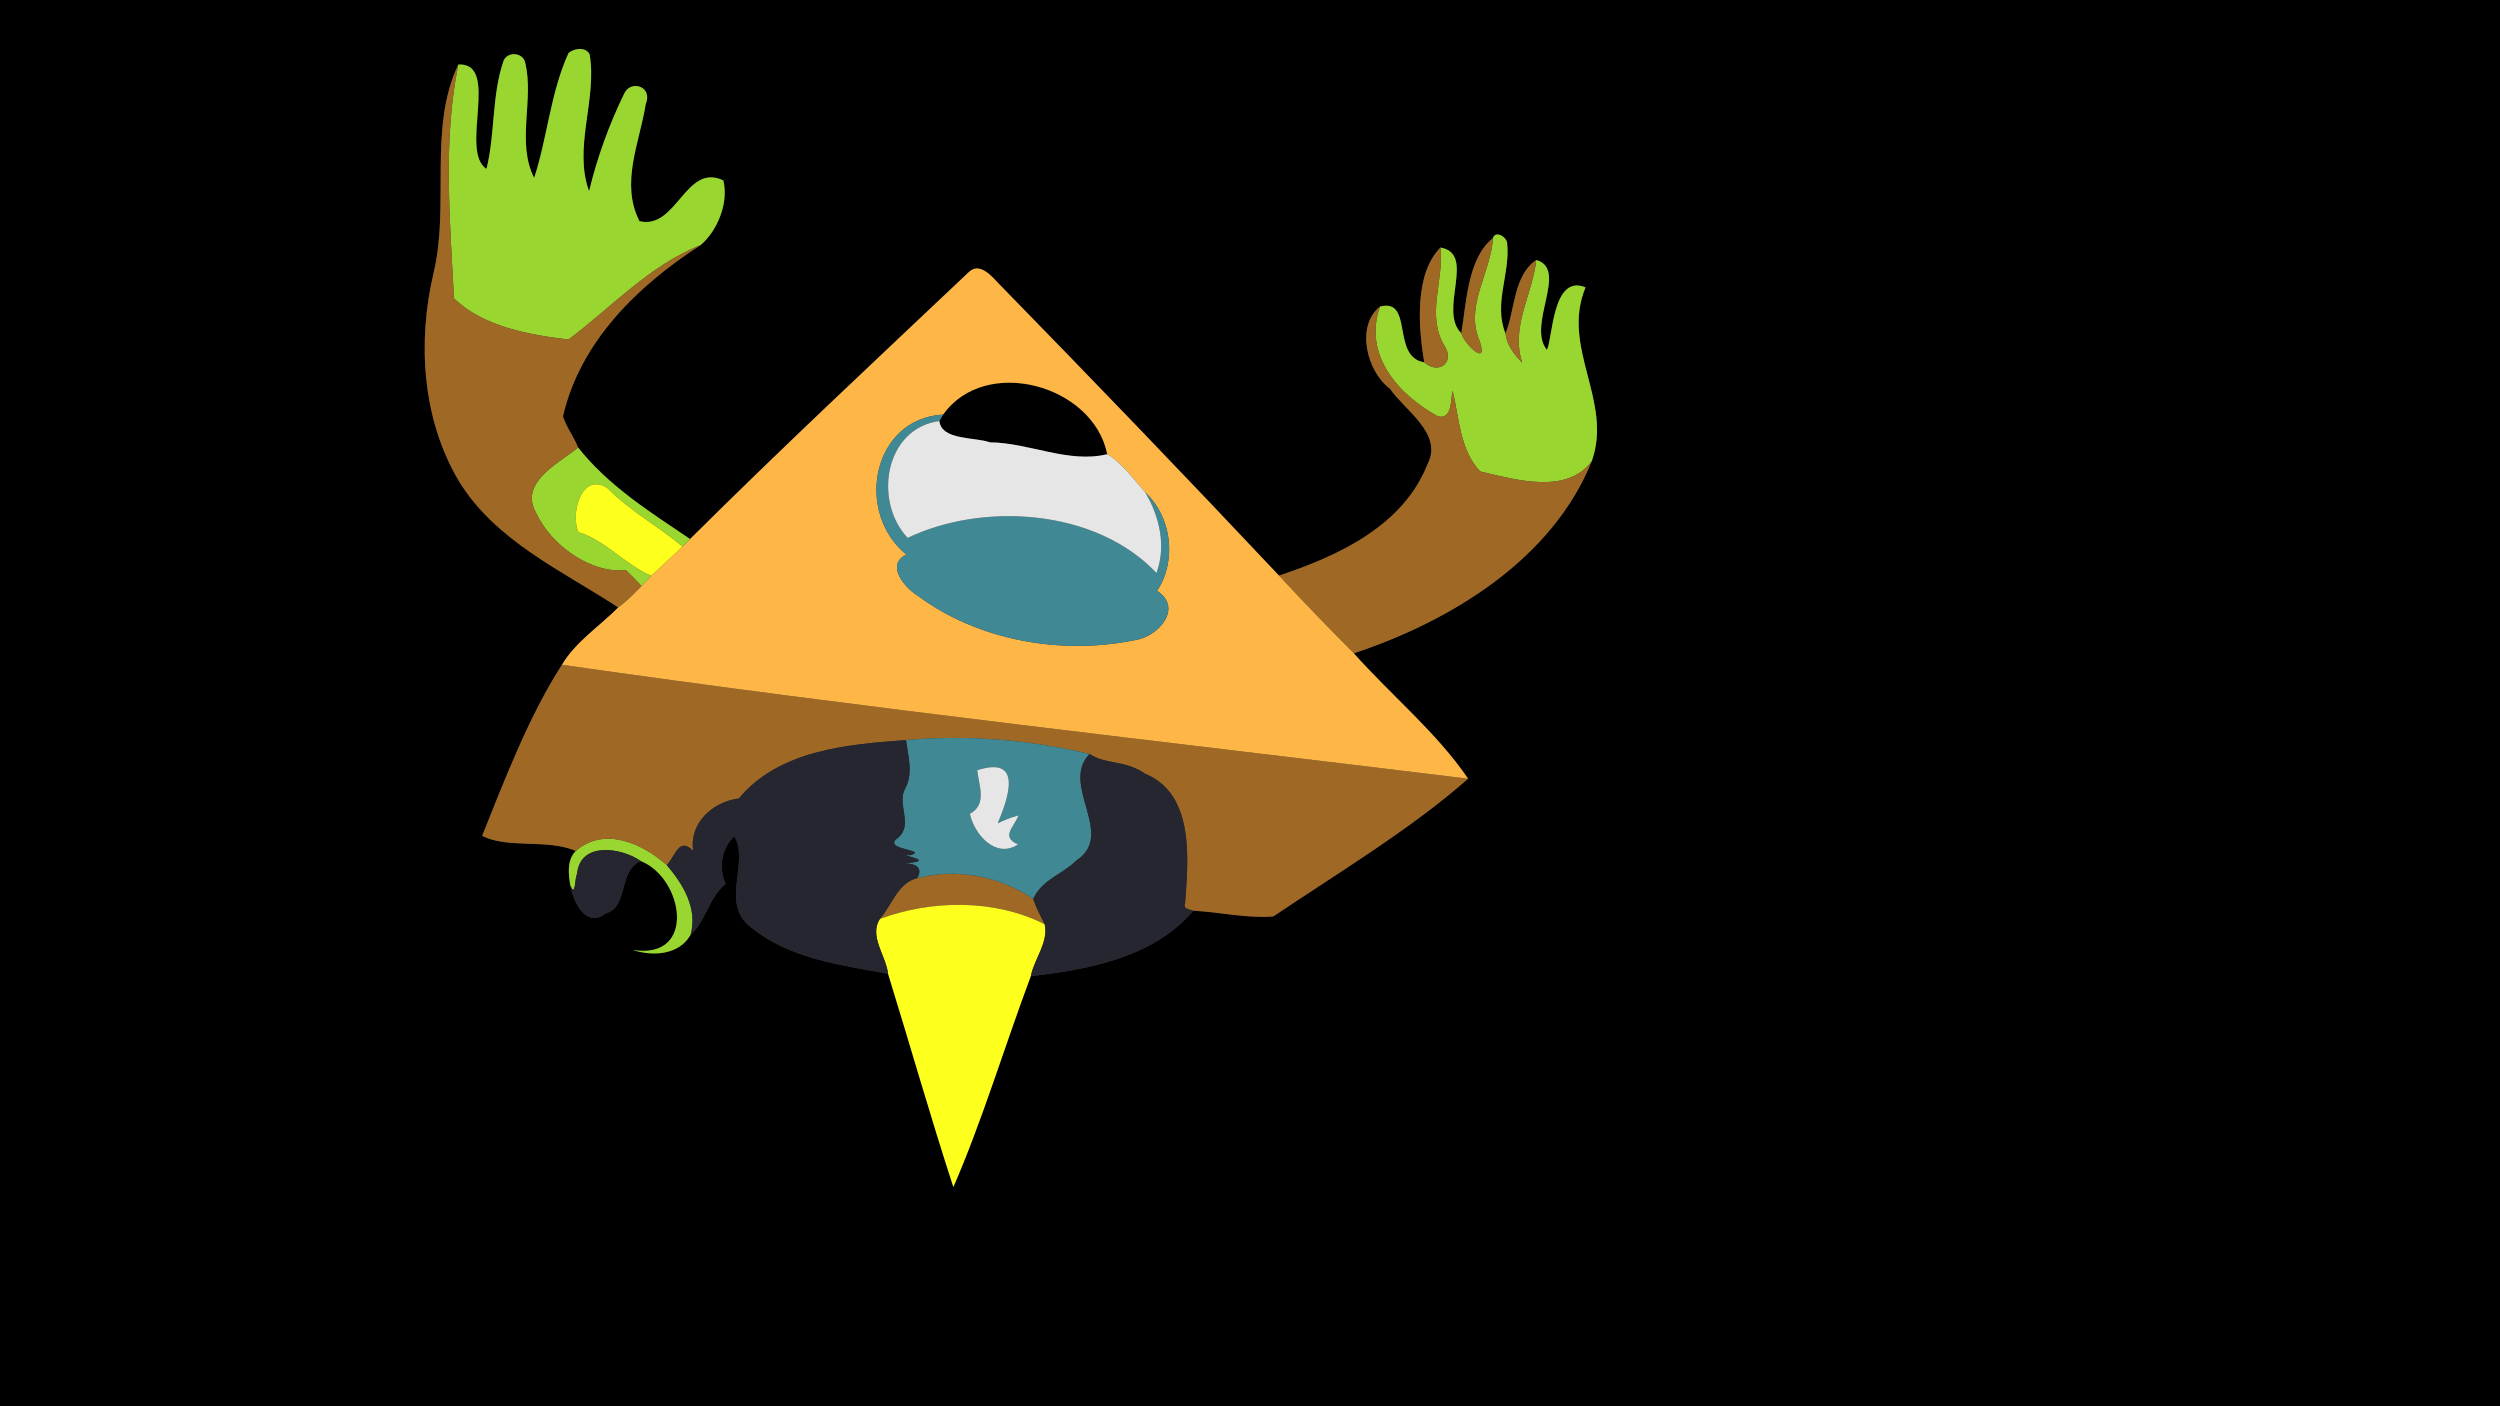 <?xml version="1.0" encoding="UTF-8" ?>
<!DOCTYPE svg PUBLIC "-//W3C//DTD SVG 1.1//EN" "http://www.w3.org/Graphics/SVG/1.1/DTD/svg11.dtd">
<svg width="960pt" height="540pt" viewBox="0 0 960 540" version="1.1" xmlns="http://www.w3.org/2000/svg">
<rect x="0" y="0" width="960" height="540" fill="#333333" stroke="none"/>
<g id="#000000ff">
<path fill="#000000" opacity="1.00" d=" M 0.00 0.00 L 960.00 0.00 L 960.00 540.00 L 0.00 540.00 L 0.00 0.00 M 218.34 20.31 C 211.39 35.46 210.11 53.26 205.11 68.31 C 198.27 54.74 205.06 38.56 201.75 24.34 C 201.09 20.11 194.90 19.54 193.35 23.39 C 188.77 36.76 190.19 51.24 186.81 64.86 C 176.26 58.06 192.24 23.94 175.99 24.77 C 164.38 49.18 172.73 78.67 166.55 104.58 C 160.22 131.18 162.06 160.92 176.23 184.77 C 190.39 207.81 215.68 219.02 237.41 233.26 C 230.17 240.54 221.15 246.33 215.79 255.26 C 203.31 274.61 194.00 298.87 185.14 320.96 C 195.30 326.08 209.79 321.99 221.13 326.75 C 217.67 330.25 218.22 335.55 219.01 339.98 C 220.14 346.26 224.93 356.63 232.59 350.74 C 241.54 348.33 237.21 334.32 246.07 330.65 C 262.56 337.22 267.68 368.80 242.89 364.77 C 250.64 367.31 260.74 366.79 265.19 358.97 C 271.14 353.61 272.10 344.73 278.64 339.44 C 275.91 333.36 277.00 325.66 282.01 321.16 C 287.92 331.17 276.45 346.88 288.14 355.88 C 302.85 368.11 322.80 370.58 341.02 373.95 C 349.45 401.20 357.27 428.74 366.09 455.82 C 377.04 430.71 385.89 401.40 395.84 374.82 C 418.57 372.29 443.18 367.45 458.23 349.71 C 468.41 350.22 478.99 352.77 488.96 351.90 C 514.04 335.03 541.62 318.49 563.75 299.02 C 551.83 281.43 534.25 267.02 519.88 250.88 C 557.27 238.39 596.01 214.84 611.24 177.08 C 619.49 154.03 599.26 133.37 608.85 110.36 C 596.08 105.05 596.28 129.95 594.01 134.36 C 586.19 124.80 602.41 103.42 589.93 99.83 C 581.10 105.81 581.86 118.91 578.11 128.02 C 573.45 116.72 579.93 105.20 578.77 93.67 C 578.86 91.06 574.24 88.29 573.29 91.43 C 563.59 99.14 563.13 116.04 561.14 127.96 C 552.15 119.17 567.04 97.40 553.14 95.06 C 543.14 105.10 544.57 125.40 546.92 139.12 C 534.11 137.17 542.96 114.38 529.92 117.72 C 520.58 125.07 524.70 142.50 533.75 149.28 C 539.34 157.50 554.21 166.46 548.21 178.16 C 538.85 201.97 513.87 213.47 491.14 221.03 C 455.73 183.40 419.91 146.19 383.82 109.23 C 380.82 106.11 376.15 100.25 371.79 104.70 C 335.99 138.57 299.93 172.24 264.99 206.98 C 249.60 196.62 233.67 186.59 222.01 171.86 C 220.37 167.72 217.51 164.12 216.18 159.87 C 222.82 130.99 245.20 109.47 269.08 94.08 C 275.69 88.40 279.87 77.65 277.75 69.27 C 263.21 62.39 259.90 88.34 245.56 84.93 C 238.10 70.34 245.63 54.76 247.96 39.98 C 250.77 33.27 242.40 30.48 239.75 35.83 C 233.91 47.79 229.33 60.47 226.21 73.39 C 220.06 56.70 229.41 38.02 226.41 20.82 C 224.79 17.91 220.65 18.51 218.34 20.31 Z" />
<path fill="#000000" opacity="1.00" d=" M 362.18 159.18 C 378.35 136.39 419.86 147.74 425.18 174.41 C 410.36 178.05 395.21 170.00 380.11 169.85 C 374.36 167.76 361.54 169.13 360.71 161.67 C 361.20 160.84 361.69 160.01 362.18 159.18 Z" />
</g>
<g id="#99d730ff">
<path fill="#99d730" opacity="1.00" d=" M 218.34 20.31 C 220.65 18.51 224.79 17.91 226.41 20.82 C 229.41 38.02 220.06 56.70 226.21 73.39 C 229.33 60.47 233.91 47.79 239.75 35.83 C 242.40 30.48 250.77 33.27 247.96 39.98 C 245.63 54.76 238.10 70.34 245.56 84.93 C 259.90 88.34 263.21 62.39 277.75 69.27 C 279.87 77.65 275.69 88.40 269.08 94.08 C 249.17 102.05 234.92 117.95 218.29 130.38 C 203.31 128.57 185.59 125.53 174.32 114.56 C 172.86 84.93 169.99 54.25 175.99 24.77 C 192.24 23.94 176.26 58.06 186.81 64.86 C 190.19 51.24 188.77 36.76 193.35 23.39 C 194.90 19.54 201.09 20.11 201.75 24.34 C 205.06 38.56 198.27 54.74 205.11 68.31 C 210.11 53.26 211.39 35.46 218.34 20.31 Z" />
<path fill="#99d730" opacity="1.00" d=" M 573.29 91.43 C 574.24 88.29 578.86 91.06 578.77 93.67 C 579.93 105.20 573.45 116.72 578.11 128.02 C 578.58 132.54 581.43 136.12 584.52 139.27 C 580.02 125.31 588.51 113.15 589.93 99.83 C 602.41 103.42 586.19 124.80 594.01 134.36 C 596.28 129.95 596.08 105.05 608.85 110.36 C 599.26 133.37 619.49 154.03 611.24 177.08 C 601.67 190.08 581.73 184.14 568.44 181.05 C 560.50 172.76 560.39 160.54 557.80 149.98 C 556.98 153.18 557.84 161.11 552.19 159.92 C 536.81 151.45 523.38 136.22 529.92 117.72 C 542.96 114.38 534.11 137.17 546.92 139.12 C 552.26 143.95 558.58 139.35 554.91 133.19 C 547.37 121.13 554.60 107.89 553.14 95.06 C 567.04 97.40 552.15 119.17 561.14 127.96 C 562.17 132.03 571.74 141.27 568.18 130.97 C 562.34 117.42 572.55 104.77 573.29 91.43 Z" />
<path fill="#99d730" opacity="1.00" d=" M 222.01 171.86 C 233.67 186.59 249.60 196.62 264.99 206.98 C 264.06 208.00 263.08 208.97 262.06 209.90 C 252.79 201.98 241.89 196.27 233.31 187.49 C 223.34 180.86 218.89 197.44 222.13 204.35 C 232.42 207.42 239.94 216.80 250.10 221.10 C 248.86 222.43 247.64 223.78 246.35 225.07 C 244.43 222.95 242.43 220.91 240.35 218.95 C 226.73 220.30 211.63 209.34 205.88 197.00 C 199.22 185.20 214.51 177.95 222.01 171.86 Z" />
<path fill="#99d730" opacity="1.00" d=" M 221.13 326.75 C 232.07 317.22 246.77 323.93 256.05 332.20 C 262.32 339.54 268.00 348.90 265.19 358.97 C 260.74 366.79 250.64 367.31 242.89 364.77 C 267.68 368.80 262.56 337.22 246.07 330.65 C 238.55 325.38 222.63 323.06 221.60 335.67 C 220.66 336.83 221.08 345.08 219.01 339.98 C 218.22 335.55 217.67 330.25 221.13 326.75 Z" />
</g>
<g id="#9f6925ff">
<path fill="#9f6925" opacity="1.00" d=" M 166.55 104.58 C 172.73 78.67 164.38 49.18 175.99 24.77 C 169.99 54.25 172.86 84.93 174.32 114.56 C 185.59 125.53 203.31 128.57 218.29 130.38 C 234.92 117.95 249.17 102.05 269.08 94.08 C 245.20 109.47 222.82 130.99 216.18 159.87 C 217.51 164.12 220.37 167.72 222.01 171.86 C 214.51 177.95 199.22 185.20 205.88 197.00 C 211.63 209.34 226.73 220.30 240.35 218.95 C 242.43 220.91 244.43 222.95 246.35 225.07 C 243.53 227.96 240.70 230.89 237.41 233.26 C 215.68 219.02 190.39 207.81 176.23 184.77 C 162.06 160.92 160.22 131.18 166.55 104.58 Z" />
<path fill="#9f6925" opacity="1.00" d=" M 561.14 127.96 C 563.13 116.04 563.59 99.14 573.29 91.43 C 572.55 104.77 562.34 117.42 568.18 130.97 C 571.74 141.27 562.17 132.03 561.14 127.96 Z" />
<path fill="#9f6925" opacity="1.00" d=" M 546.92 139.12 C 544.57 125.40 543.14 105.10 553.14 95.06 C 554.60 107.89 547.37 121.13 554.91 133.19 C 558.58 139.35 552.26 143.95 546.92 139.12 Z" />
<path fill="#9f6925" opacity="1.00" d=" M 578.11 128.02 C 581.86 118.91 581.10 105.81 589.93 99.83 C 588.51 113.15 580.02 125.31 584.52 139.27 C 581.43 136.12 578.58 132.54 578.11 128.02 Z" />
<path fill="#9f6925" opacity="1.00" d=" M 533.75 149.28 C 524.70 142.50 520.58 125.07 529.92 117.72 C 523.38 136.22 536.81 151.45 552.19 159.92 C 557.84 161.11 556.98 153.18 557.80 149.98 C 560.39 160.54 560.50 172.76 568.44 181.05 C 581.73 184.14 601.67 190.08 611.24 177.08 C 596.01 214.84 557.27 238.39 519.88 250.88 C 510.14 241.10 500.50 231.17 491.14 221.03 C 513.87 213.47 538.85 201.97 548.21 178.16 C 554.21 166.46 539.34 157.50 533.75 149.28 Z" />
<path fill="#9f6925" opacity="1.00" d=" M 185.14 320.96 C 194.00 298.87 203.31 274.61 215.79 255.26 C 331.42 271.89 447.74 284.81 563.75 299.02 C 541.62 318.49 514.04 335.03 488.96 351.90 C 478.99 352.77 468.41 350.22 458.23 349.71 C 456.78 349.13 454.16 349.16 455.07 346.91 C 456.29 330.25 458.85 305.07 439.83 297.16 C 431.77 291.64 425.00 293.83 418.41 289.53 C 395.45 284.08 371.43 282.08 347.93 284.17 C 325.34 285.86 299.25 287.97 283.70 306.62 C 273.73 307.83 264.54 316.11 266.20 326.76 C 260.77 321.15 259.41 328.60 256.05 332.20 C 246.77 323.93 232.07 317.22 221.13 326.75 C 209.79 321.99 195.30 326.08 185.14 320.96 Z" />
<path fill="#9f6925" opacity="1.00" d=" M 352.22 337.22 C 367.25 333.23 383.95 336.41 396.73 345.21 C 397.89 348.59 399.58 351.74 401.17 354.92 C 382.04 345.20 357.76 345.48 337.85 352.87 C 342.49 347.69 344.76 338.93 352.22 337.22 Z" />
</g>
<g id="#feb746ff">
<path fill="#feb746" opacity="1.00" d=" M 371.79 104.70 C 376.15 100.25 380.82 106.11 383.82 109.23 C 419.91 146.19 455.73 183.40 491.14 221.03 C 500.50 231.17 510.14 241.10 519.88 250.88 C 534.25 267.02 551.83 281.43 563.75 299.02 C 447.74 284.81 331.42 271.89 215.79 255.26 C 221.15 246.33 230.17 240.54 237.41 233.26 C 240.70 230.89 243.53 227.96 246.35 225.07 C 247.64 223.78 248.86 222.43 250.10 221.10 C 254.07 217.34 258.06 213.62 262.06 209.90 C 263.08 208.97 264.06 208.00 264.99 206.98 C 299.93 172.24 335.99 138.57 371.79 104.70 M 362.18 159.18 C 334.89 160.73 328.11 196.73 348.04 212.96 C 339.93 216.89 347.38 225.65 352.33 228.71 C 375.72 246.08 407.62 251.62 435.82 245.80 C 444.72 244.59 454.50 233.51 444.32 226.88 C 452.04 215.29 449.89 198.39 439.82 189.15 C 435.37 184.09 430.57 177.52 425.18 174.41 C 419.86 147.74 378.35 136.39 362.18 159.18 Z" />
</g>
<g id="#408893ff">
<path fill="#408893" opacity="1.00" d=" M 348.04 212.96 C 328.11 196.73 334.89 160.73 362.18 159.18 C 361.69 160.01 361.20 160.84 360.71 161.67 C 339.62 164.54 335.35 192.64 348.55 206.55 C 377.27 192.78 420.63 195.22 444.09 220.03 C 447.90 209.70 445.27 198.39 439.82 189.15 C 449.89 198.39 452.04 215.29 444.32 226.88 C 454.50 233.51 444.72 244.59 435.82 245.80 C 407.62 251.62 375.72 246.08 352.33 228.71 C 347.38 225.65 339.93 216.89 348.04 212.96 Z" />
<path fill="#408893" opacity="1.00" d=" M 347.93 284.17 C 371.43 282.08 395.45 284.08 418.41 289.53 C 406.80 301.32 428.72 320.44 413.32 330.42 C 407.87 335.93 400.38 337.43 396.73 345.21 C 383.95 336.41 367.25 333.23 352.22 337.22 C 357.34 328.06 336.08 333.25 350.85 331.14 C 357.94 330.10 343.32 328.01 349.55 328.40 C 357.01 326.27 338.21 326.40 344.75 321.78 C 350.98 316.74 344.14 308.75 347.66 302.66 C 350.76 296.84 348.67 290.29 347.93 284.17 M 375.26 295.76 C 375.89 301.72 379.13 308.92 372.44 312.50 C 374.08 320.35 382.40 329.95 390.94 324.26 C 384.06 321.35 389.57 317.44 391.09 313.11 C 388.35 313.87 385.69 314.88 383.14 316.13 C 387.00 306.90 393.20 289.99 375.26 295.76 Z" />
</g>
<g id="#e6e6e6ff">
<path fill="#e6e6e6" opacity="1.00" d=" M 348.55 206.55 C 335.35 192.64 339.62 164.54 360.71 161.67 C 361.54 169.13 374.36 167.76 380.11 169.85 C 395.21 170.00 410.36 178.05 425.18 174.41 C 430.57 177.52 435.37 184.09 439.82 189.15 C 445.27 198.39 447.90 209.70 444.09 220.03 C 420.63 195.22 377.27 192.78 348.55 206.55 Z" />
<path fill="#e6e6e6" opacity="1.00" d=" M 375.26 295.76 C 393.20 289.99 387.00 306.90 383.14 316.13 C 385.69 314.88 388.35 313.87 391.09 313.11 C 389.57 317.44 384.06 321.35 390.94 324.26 C 382.40 329.95 374.08 320.35 372.44 312.50 C 379.13 308.92 375.89 301.72 375.26 295.76 Z" />
</g>
<g id="#fdff1cff">
<path fill="#fdff1c" opacity="1.00" d=" M 222.13 204.35 C 218.89 197.44 223.34 180.86 233.31 187.49 C 241.89 196.27 252.79 201.98 262.06 209.90 C 258.06 213.62 254.07 217.34 250.10 221.10 C 239.94 216.80 232.42 207.42 222.13 204.35 Z" />
<path fill="#fdff1c" opacity="1.00" d=" M 337.85 352.87 C 357.76 345.48 382.04 345.20 401.17 354.92 C 402.72 361.84 397.18 368.14 395.84 374.82 C 385.89 401.40 377.04 430.71 366.09 455.82 C 357.27 428.74 349.45 401.20 341.02 373.95 C 340.28 367.12 333.61 359.47 337.85 352.87 Z" />
</g>
<g id="#262630ff">
<path fill="#262630" opacity="1.00" d=" M 283.70 306.62 C 299.25 287.97 325.34 285.86 347.93 284.17 C 348.67 290.29 350.76 296.84 347.66 302.66 C 344.14 308.75 350.98 316.74 344.75 321.78 C 338.21 326.40 357.01 326.27 349.55 328.40 C 343.32 328.01 357.94 330.10 350.85 331.14 C 336.08 333.25 357.34 328.06 352.22 337.22 C 344.76 338.93 342.49 347.69 337.85 352.87 C 333.61 359.47 340.28 367.12 341.02 373.95 C 322.80 370.58 302.85 368.11 288.14 355.88 C 276.45 346.88 287.92 331.17 282.01 321.16 C 277.00 325.66 275.91 333.36 278.64 339.44 C 272.10 344.73 271.14 353.61 265.19 358.97 C 268.00 348.90 262.32 339.54 256.05 332.20 C 259.41 328.60 260.77 321.15 266.20 326.76 C 264.54 316.11 273.73 307.83 283.70 306.62 Z" />
<path fill="#262630" opacity="1.00" d=" M 418.41 289.53 C 425.00 293.83 431.77 291.64 439.83 297.16 C 458.85 305.07 456.29 330.25 455.07 346.91 C 454.16 349.16 456.78 349.13 458.23 349.71 C 443.18 367.45 418.57 372.29 395.84 374.82 C 397.18 368.14 402.72 361.84 401.17 354.92 C 399.58 351.74 397.89 348.59 396.73 345.21 C 400.38 337.43 407.87 335.93 413.32 330.42 C 428.72 320.44 406.80 301.32 418.41 289.53 Z" />
<path fill="#262630" opacity="1.00" d=" M 221.60 335.67 C 222.63 323.06 238.55 325.38 246.07 330.65 C 237.21 334.32 241.54 348.33 232.59 350.74 C 224.93 356.63 220.14 346.26 219.01 339.98 C 221.08 345.08 220.66 336.83 221.60 335.67 Z" />
</g>
</svg>
